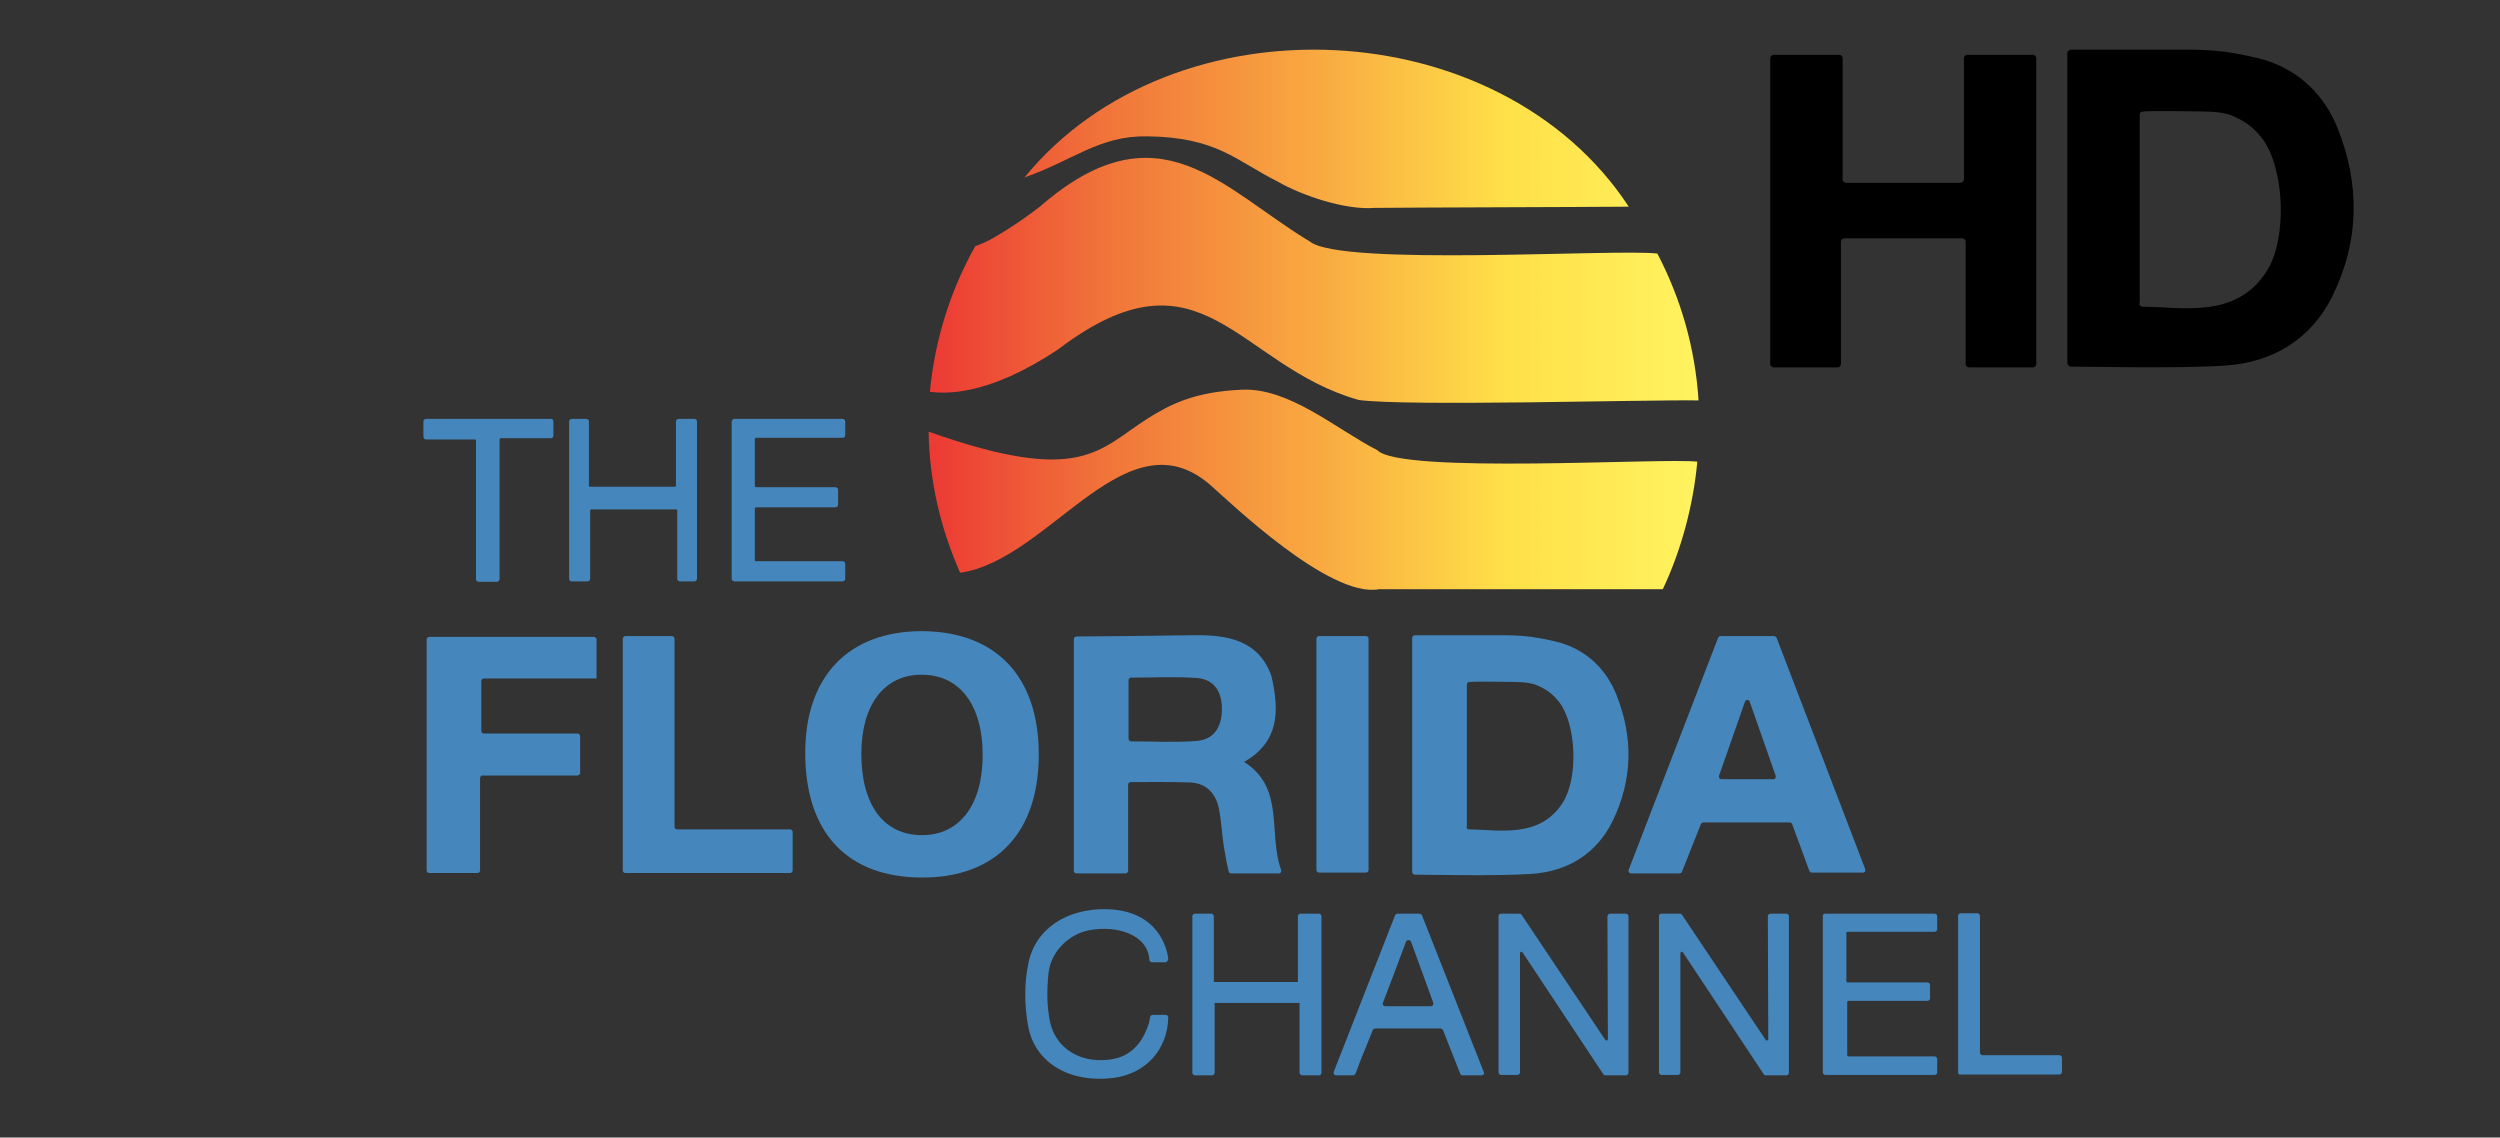 <svg width="200" height="91" viewBox="0 0 200 91" fill="none" xmlns="http://www.w3.org/2000/svg">
<rect x="0" y="0" width="200" height="91" fill="#333333" stroke="none"/>
<path d="M90.048 69.874H86.112C86.011 69.874 85.91 69.775 85.91 69.676V51.117C85.91 51.018 86.011 50.919 86.112 50.919C87.289 50.919 93.21 50.853 95.363 50.821C98.122 50.755 100.712 51.182 101.721 54.111C102.394 57.04 102.259 59.376 99.534 60.956C102.831 63.062 101.418 66.649 102.495 69.61C102.529 69.742 102.461 69.874 102.293 69.874H98.492C98.391 69.874 98.323 69.808 98.29 69.709C98.155 69.117 98.021 68.459 97.92 67.8C97.752 66.78 97.718 65.727 97.516 64.707C97.281 63.523 96.54 62.667 95.262 62.601C93.883 62.535 91.225 62.568 90.452 62.568C90.351 62.568 90.25 62.667 90.25 62.766V69.676C90.25 69.775 90.149 69.874 90.048 69.874ZM90.283 59.113C90.283 59.212 90.384 59.31 90.485 59.31C92.335 59.31 94.051 59.409 95.733 59.278C97.213 59.146 97.752 58.06 97.752 56.711C97.752 55.428 97.213 54.374 95.8 54.243C94.051 54.111 92.302 54.21 90.485 54.21C90.384 54.21 90.283 54.309 90.283 54.407V59.113Z" fill="#4587BC"/>
<path d="M112.975 69.742V51.018C112.975 50.919 113.076 50.821 113.177 50.821H120.275C121.015 50.821 121.789 50.854 122.529 50.952C123.403 51.084 124.211 51.249 124.917 51.446C127.003 52.104 128.483 53.552 129.291 55.526C130.67 58.949 130.636 62.371 128.988 65.728C127.709 68.294 125.422 69.709 122.562 69.907C119.77 70.104 114.253 69.972 113.143 69.972C113.042 69.94 112.975 69.841 112.975 69.742ZM117.314 66.155C117.314 66.254 117.415 66.353 117.516 66.353C119.77 66.353 123.168 67.143 125.018 64.214C126.296 62.206 126.095 57.962 124.749 56.185C124.213 55.486 123.635 55.09 122.83 54.77C122.133 54.541 121.38 54.563 120.646 54.55C119.446 54.53 117.671 54.511 117.483 54.572C117.382 54.605 117.348 54.671 117.348 54.77V66.155H117.314Z" fill="#4587BC"/>
<path d="M142.126 51.018L149.224 69.545C149.258 69.677 149.191 69.808 149.022 69.808H144.952C144.851 69.808 144.784 69.742 144.75 69.677L143.371 65.925C143.337 65.859 143.27 65.793 143.169 65.793H136.273C136.205 65.793 136.104 65.859 136.071 65.925L134.557 69.742C134.523 69.808 134.456 69.874 134.355 69.874H130.486C130.352 69.874 130.251 69.742 130.285 69.611L137.45 51.018C137.484 50.953 137.551 50.887 137.652 50.887H141.891C141.991 50.887 142.092 50.953 142.126 51.018ZM142.059 62.075L139.973 56.119C139.906 55.954 139.67 55.954 139.603 56.119L137.517 62.075C137.484 62.207 137.585 62.338 137.719 62.338H141.924C141.991 62.338 142.092 62.207 142.059 62.075Z" fill="#4587BC"/>
<path d="M83.102 60.364C83.102 66.616 79.678 70.203 73.793 70.203C67.776 70.203 64.419 66.616 64.419 60.232C64.419 54.111 67.876 50.492 73.76 50.492C79.678 50.525 83.102 54.111 83.102 60.364ZM68.907 60.298C68.907 64.411 70.702 66.813 73.76 66.813C76.785 66.813 78.614 64.378 78.614 60.397C78.614 56.415 76.785 53.98 73.76 53.98C70.768 53.947 68.907 56.349 68.907 60.298Z" fill="#4587BC"/>
<path d="M50.024 50.887H53.758C53.859 50.887 53.96 50.985 53.96 51.084V66.156C53.96 66.254 54.061 66.353 54.162 66.353H63.211C63.312 66.353 63.413 66.452 63.413 66.55V69.644C63.413 69.742 63.312 69.841 63.211 69.841H50.024C49.923 69.841 49.822 69.742 49.822 69.644V51.084C49.822 50.985 49.923 50.887 50.024 50.887Z" fill="#4587BC"/>
<path d="M105.514 50.887H109.281C109.382 50.887 109.483 50.985 109.483 51.084V69.611C109.483 69.709 109.382 69.808 109.281 69.808H105.514C105.413 69.808 105.312 69.709 105.312 69.611V51.084C105.312 50.985 105.413 50.887 105.514 50.887Z" fill="#4587BC"/>
<path d="M46.176 62.042H38.607C38.506 62.042 38.405 62.14 38.405 62.239V69.643C38.405 69.742 38.304 69.841 38.203 69.841H34.335C34.234 69.841 34.133 69.742 34.133 69.643V51.15C34.133 51.051 34.234 50.952 34.335 50.952H47.522C47.623 50.952 47.724 51.051 47.724 51.15V54.276H38.708C38.607 54.276 38.506 54.374 38.506 54.473V58.488C38.506 58.587 38.607 58.685 38.708 58.685H46.21C46.311 58.685 46.412 58.784 46.412 58.883V61.877C46.378 61.976 46.277 62.042 46.176 62.042Z" fill="#4587BC"/>
<path d="M120.085 73.095H121.565C121.632 73.095 121.7 73.128 121.733 73.194L128.428 83.198C128.495 83.296 128.63 83.231 128.63 83.132L128.596 73.293C128.596 73.194 128.697 73.095 128.798 73.095H130.076C130.177 73.095 130.278 73.194 130.278 73.293V85.83C130.278 85.929 130.177 86.028 130.076 86.028H128.428C128.36 86.028 128.293 85.995 128.26 85.929L121.801 76.188C121.733 76.09 121.599 76.156 121.599 76.254V85.797C121.599 85.896 121.498 85.995 121.397 85.995H120.085C119.984 85.995 119.883 85.896 119.883 85.797V73.26C119.883 73.161 119.984 73.095 120.085 73.095Z" fill="#4587BC"/>
<path d="M132.918 73.095H134.398C134.465 73.095 134.532 73.128 134.566 73.194L141.26 83.198C141.328 83.296 141.462 83.231 141.462 83.132L141.429 73.293C141.429 73.194 141.53 73.095 141.631 73.095H142.909C143.01 73.095 143.111 73.194 143.111 73.293V85.83C143.111 85.929 143.01 86.028 142.909 86.028H141.26C141.193 86.028 141.126 85.995 141.092 85.929L134.633 76.188C134.566 76.09 134.431 76.156 134.431 76.254V85.797C134.431 85.896 134.331 85.995 134.23 85.995H132.918C132.817 85.995 132.716 85.896 132.716 85.797V73.26C132.716 73.161 132.817 73.095 132.918 73.095Z" fill="#4587BC"/>
<path d="M60.386 40.685V44.799C60.386 44.865 60.419 44.898 60.486 44.898H67.416C67.517 44.898 67.618 44.996 67.618 45.095V46.312C67.618 46.411 67.517 46.51 67.416 46.51H58.737C58.636 46.51 58.535 46.411 58.535 46.312V33.709C58.535 33.61 58.636 33.512 58.737 33.512H67.416C67.517 33.512 67.618 33.61 67.618 33.709V34.828C67.618 34.927 67.517 35.025 67.416 35.025H60.486C60.419 35.025 60.386 35.058 60.386 35.124V38.876C60.386 38.941 60.419 38.974 60.486 38.974H66.844C66.945 38.974 67.046 39.073 67.046 39.172V40.389C67.046 40.488 66.945 40.587 66.844 40.587H60.486C60.453 40.587 60.386 40.62 60.386 40.685Z" fill="#4587BC"/>
<path d="M97.172 80.236V85.83C97.172 85.929 97.071 86.028 96.97 86.028H95.591C95.49 86.028 95.389 85.929 95.389 85.83V73.293C95.389 73.194 95.49 73.095 95.591 73.095H96.903C97.004 73.095 97.105 73.194 97.105 73.293V78.558H103.833V73.293C103.833 73.194 103.934 73.095 104.035 73.095H105.515C105.616 73.095 105.717 73.194 105.717 73.293V85.83C105.717 85.929 105.616 86.028 105.515 86.028H104.17C104.069 86.028 103.968 85.929 103.968 85.83V80.236H97.172Z" fill="#4587BC"/>
<path d="M47.214 40.85V46.312C47.214 46.411 47.113 46.51 47.012 46.51H45.734C45.633 46.51 45.532 46.411 45.532 46.312V33.709C45.532 33.61 45.633 33.512 45.734 33.512H46.911C47.012 33.512 47.113 33.61 47.113 33.709V38.843C47.113 38.908 47.147 38.941 47.214 38.941H53.976C54.043 38.941 54.077 38.908 54.077 38.843V33.709C54.077 33.61 54.178 33.512 54.279 33.512H55.557C55.658 33.512 55.759 33.61 55.759 33.709V46.312C55.759 46.411 55.658 46.51 55.557 46.51H54.38C54.279 46.51 54.178 46.411 54.178 46.312V40.85C54.178 40.784 54.144 40.751 54.077 40.751H47.315C47.248 40.751 47.214 40.784 47.214 40.85Z" fill="#4587BC"/>
<path d="M146.028 73.095H154.775C154.876 73.095 154.977 73.194 154.977 73.293V74.346C154.977 74.445 154.876 74.543 154.775 74.543H147.811C147.744 74.543 147.71 74.576 147.71 74.642V78.492C147.71 78.558 147.744 78.591 147.811 78.591H154.203C154.304 78.591 154.405 78.69 154.405 78.788V79.874C154.405 79.973 154.304 80.072 154.203 80.072H147.878C147.811 80.072 147.777 80.105 147.777 80.17V84.415C147.777 84.481 147.811 84.514 147.878 84.514H154.775C154.876 84.514 154.977 84.613 154.977 84.712V85.797C154.977 85.896 154.876 85.995 154.775 85.995H146.028C145.927 85.995 145.826 85.896 145.826 85.797V73.26C145.826 73.161 145.894 73.095 146.028 73.095Z" fill="#4587BC"/>
<path d="M111.807 73.095H113.556C113.623 73.095 113.724 73.161 113.758 73.227L118.703 85.764C118.77 85.896 118.669 86.028 118.501 86.028H117.021C116.954 86.028 116.853 85.995 116.819 85.896C116.617 85.403 115.877 83.527 115.44 82.408C115.406 82.342 115.339 82.276 115.238 82.276H110.024C109.956 82.276 109.855 82.309 109.822 82.408C109.384 83.494 108.611 85.37 108.443 85.896C108.409 85.962 108.342 86.028 108.241 86.028H106.895C106.76 86.028 106.66 85.896 106.693 85.764L111.605 73.227C111.672 73.128 111.739 73.095 111.807 73.095ZM112.479 75.333C111.807 77.143 111.235 78.657 110.629 80.236C110.596 80.368 110.663 80.499 110.831 80.499H114.464C114.599 80.499 114.7 80.368 114.666 80.236C114.094 78.624 113.522 77.11 112.883 75.333C112.816 75.169 112.547 75.169 112.479 75.333Z" fill="#4587BC"/>
<path d="M93.228 76.979H92.151C92.05 76.979 91.95 76.88 91.95 76.781C91.815 74.708 89.258 74.017 87.172 74.412C85.524 74.708 84.044 76.123 83.876 77.9C83.741 79.183 83.741 80.532 84.01 81.783C84.448 83.725 86.13 84.843 88.081 84.81C89.998 84.81 91.243 83.922 91.916 81.849C91.95 81.717 91.983 81.52 92.017 81.355C92.017 81.257 92.118 81.191 92.219 81.191H93.261C93.362 81.191 93.463 81.289 93.463 81.388C93.396 83.988 91.68 85.863 89.124 86.225C85.692 86.686 82.833 85.106 82.261 82.145C81.958 80.532 81.925 78.755 82.261 77.11C82.799 74.28 85.39 72.668 88.518 72.734C92.656 72.832 93.362 75.86 93.463 76.715C93.43 76.88 93.329 76.979 93.228 76.979Z" fill="#4587BC"/>
<path d="M44.27 33.709V34.861C44.27 34.96 44.169 35.058 44.068 35.058H40.065C39.998 35.058 39.964 35.091 39.964 35.157V46.345C39.964 46.444 39.863 46.543 39.762 46.543H38.282C38.181 46.543 38.08 46.444 38.08 46.345V35.256C38.08 35.19 38.046 35.157 37.979 35.157H34.077C33.976 35.157 33.875 35.058 33.875 34.96V33.709C33.875 33.61 33.976 33.512 34.077 33.512H44.068C44.203 33.512 44.27 33.578 44.27 33.709Z" fill="#4587BC"/>
<path d="M156.648 85.797V73.26C156.648 73.161 156.749 73.062 156.85 73.062H158.195C158.296 73.062 158.397 73.161 158.397 73.26V84.218C158.397 84.317 158.498 84.415 158.599 84.415H164.755C164.856 84.415 164.957 84.514 164.957 84.613V85.764C164.957 85.863 164.856 85.962 164.755 85.962H156.85C156.749 85.995 156.648 85.929 156.648 85.797Z" fill="#4587BC"/>
<path d="M133.024 47.136C130.03 47.136 113.614 47.136 110.317 47.136C106.348 47.893 98.139 39.929 97.164 39.107C90.301 32.558 84.078 44.8 76.811 45.82C75.264 42.332 74.355 38.547 74.288 34.533C86.533 38.877 87.912 35.948 91.815 33.48C93.497 32.427 95.448 31.341 99.35 31.176C103.152 31.012 106.852 34.302 110.183 36.014C112.033 37.955 133.092 36.606 135.783 36.935C135.48 40.291 134.538 43.944 133.024 47.136ZM84.649 27.951C96.188 19.198 98.913 29.235 108.702 31.999C112.638 32.525 131.645 31.966 135.884 32.032C135.615 27.853 134.471 23.871 132.587 20.284C129.223 19.889 107.323 21.337 104.8 19.33C97.803 15.118 92.723 8.273 83.27 16.467C83.27 16.467 82.16 17.355 80.713 18.277C79.906 18.77 79.166 19.297 78.022 19.692C76.037 23.213 74.793 27.162 74.389 31.341C75.566 31.505 79.031 31.703 84.649 27.951ZM91.781 10.906C97.332 10.972 98.879 12.847 102.21 14.525C104.094 15.611 107.592 16.829 109.981 16.631C112.605 16.599 126.902 16.566 130.3 16.533C120.006 0.836 93.867 -0.381 81.958 14.196C85.894 12.814 87.946 10.84 91.781 10.906Z" fill="url(#paint0_linear_2050_62335)"/>
<path d="M156.847 14.622C156.981 14.622 157.114 14.492 157.114 14.361V4.646C157.114 4.515 157.248 4.385 157.381 4.385H162.637C162.77 4.385 162.904 4.515 162.904 4.646V29.129C162.904 29.26 162.77 29.391 162.637 29.391H157.515C157.381 29.391 157.248 29.26 157.248 29.129V19.327C157.248 19.197 157.114 19.066 156.981 19.066H147.543C147.41 19.066 147.276 19.197 147.276 19.327V29.129C147.276 29.26 147.143 29.391 147.009 29.391H141.887C141.754 29.391 141.62 29.26 141.62 29.129V4.646C141.62 4.515 141.754 4.385 141.887 4.385H147.143C147.276 4.385 147.41 4.515 147.41 4.646V14.361C147.41 14.492 147.543 14.622 147.677 14.622H156.847Z" fill="black"/>
<path d="M165.387 29.022V4.234C165.387 4.103 165.521 3.973 165.654 3.973H175.051C176.031 3.973 177.055 4.016 178.035 4.147C179.193 4.321 180.262 4.539 181.197 4.8C183.958 5.672 185.918 7.588 186.987 10.202C188.813 14.733 188.768 19.264 186.586 23.707C184.894 27.105 181.865 28.979 178.08 29.24C174.383 29.501 167.079 29.327 165.61 29.327C165.476 29.284 165.387 29.153 165.387 29.022ZM171.132 24.274C171.132 24.404 171.266 24.535 171.399 24.535C174.383 24.535 178.881 25.581 181.331 21.703C183.023 19.046 182.756 13.426 180.974 11.074C180.265 10.149 179.5 9.624 178.434 9.2C177.512 8.898 176.514 8.927 175.543 8.91C173.954 8.883 171.605 8.857 171.355 8.939C171.221 8.983 171.177 9.07 171.177 9.2V24.274H171.132Z" fill="black"/>
<defs>
<linearGradient id="paint0_linear_2050_62335" x1="74.306" y1="25.594" x2="135.876" y2="25.594" gradientUnits="userSpaceOnUse">
<stop stop-color="#EC3934"/>
<stop offset="0.238" stop-color="#F1763A"/>
<stop offset="0.51" stop-color="#F9AA41"/>
<stop offset="0.75" stop-color="#FFE048"/>
<stop offset="1" stop-color="#FFF360"/>
</linearGradient>
</defs>
</svg>
